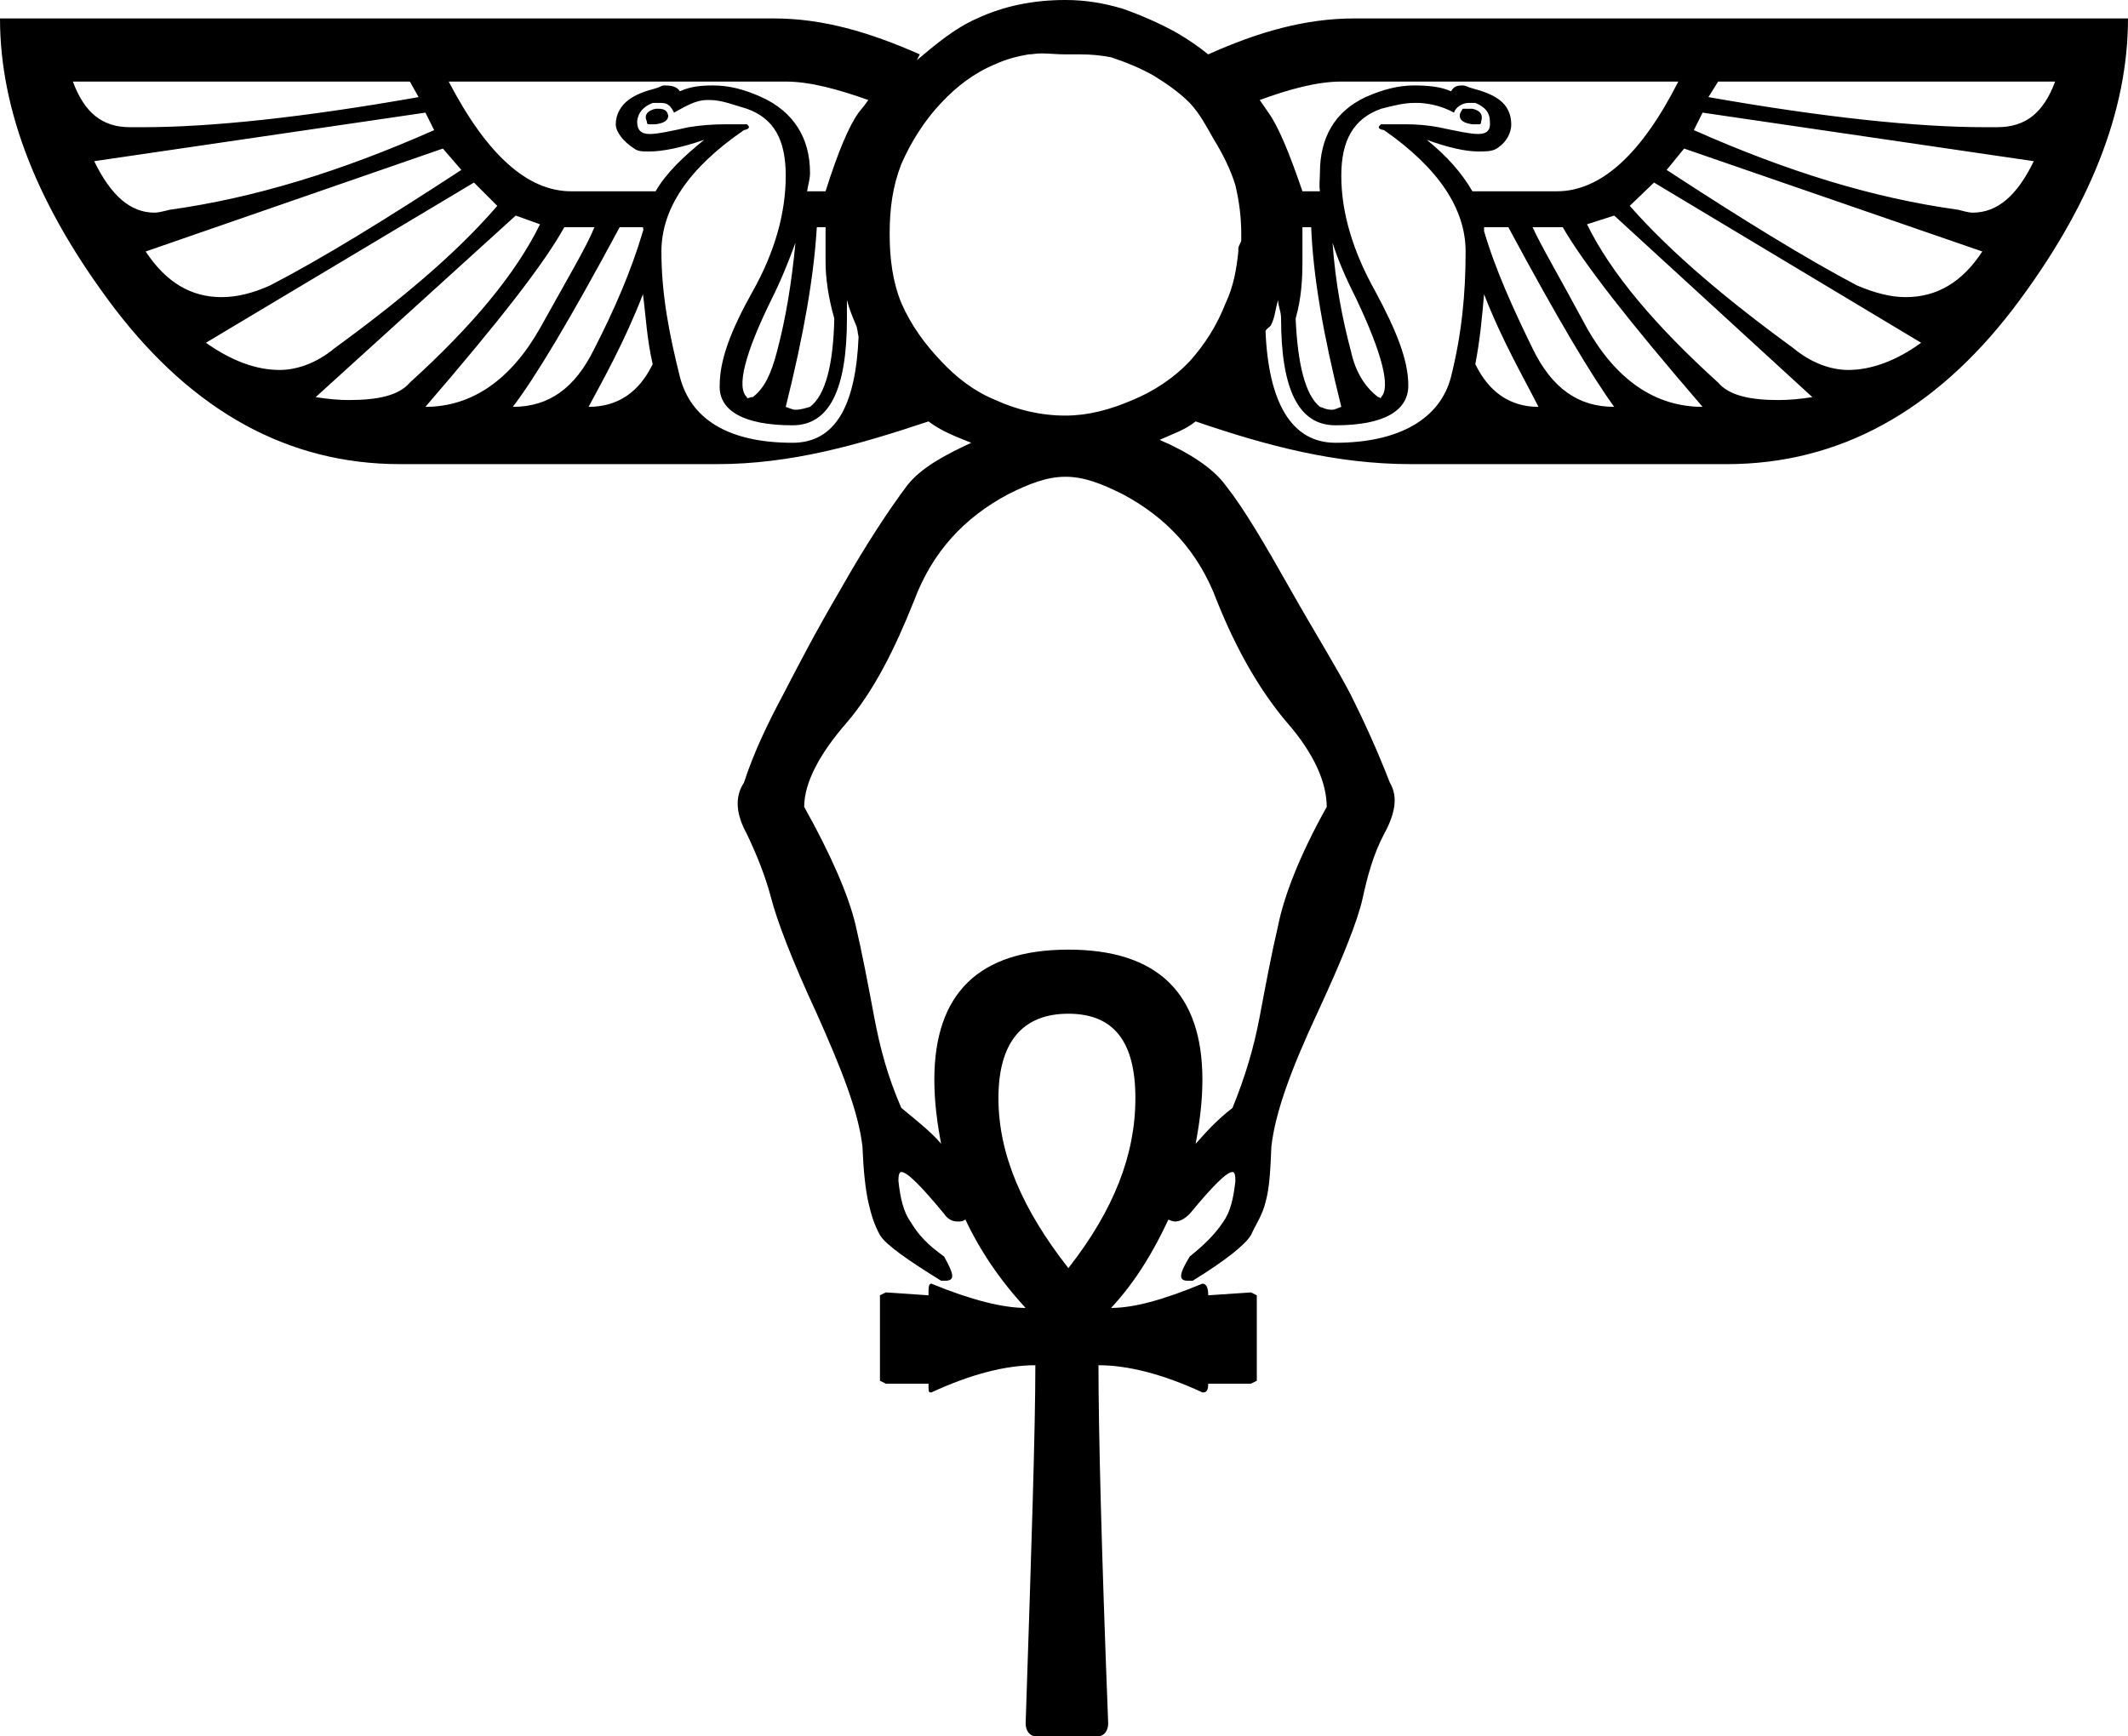 <?xml version='1.0' encoding ='UTF-8' standalone='yes'?>
<svg width='21.91' height='17.88' xmlns='http://www.w3.org/2000/svg' xmlns:xlink='http://www.w3.org/1999/xlink' >
<path style='fill:black; stroke:none' d=' M 6.76 1.12  C 6.76 1.12 6.75 1.12 6.75 1.12  C 6.66 1.14 6.63 1.19 6.66 1.25  C 6.66 1.28 6.67 1.28 6.69 1.28  C 6.7 1.28 6.71 1.28 6.72 1.28  C 6.73 1.28 6.73 1.28 6.74 1.28  C 6.74 1.28 6.74 1.28 6.75 1.28  C 6.82 1.27 6.88 1.25 6.88 1.19  C 6.87 1.14 6.84 1.12 6.78 1.12  C 6.78 1.12 6.77 1.12 6.76 1.12  Z  M 15.08 1.12  C 15.07 1.12 15.07 1.12 15.06 1.12  C 15.05 1.14 15.03 1.16 15.03 1.19  C 15.03 1.25 15.09 1.27 15.16 1.28  C 15.16 1.28 15.17 1.28 15.17 1.28  C 15.18 1.28 15.18 1.28 15.19 1.28  C 15.2 1.28 15.21 1.28 15.22 1.28  C 15.24 1.28 15.25 1.28 15.25 1.25  C 15.27 1.19 15.25 1.14 15.16 1.12  C 15.15 1.12 15.15 1.12 15.15 1.12  C 15.14 1.12 15.13 1.12 15.12 1.12  C 15.11 1.12 15.09 1.12 15.08 1.12  Z  M 4.22 0.84  L 4.31 1  C 3.12 1.21 2.17 1.31 1.47 1.31  C 1.44 1.31 1.41 1.31 1.39 1.31  C 1.37 1.31 1.36 1.31 1.34 1.31  C 1.05 1.31 0.87 1.16 0.75 0.84  Z  M 21.16 0.84  C 21.04 1.16 20.86 1.31 20.56 1.31  C 20.55 1.31 20.53 1.31 20.52 1.31  C 20.49 1.31 20.47 1.31 20.44 1.31  C 19.74 1.31 18.78 1.21 17.59 1  L 17.69 0.84  Z  M 8.09 0.84  C 8.34 0.84 8.63 0.92 8.94 1.03  C 8.92 1.06 8.89 1.1 8.84 1.16  C 8.74 1.3 8.63 1.56 8.5 1.97  L 8.31 1.97  C 8.32 1.9 8.34 1.85 8.34 1.78  C 8.34 1.42 8.17 1.15 7.84 1  C 7.66 0.92 7.51 0.88 7.34 0.88  C 7.22 0.88 7.11 0.89 7 0.94  C 6.97 0.89 6.91 0.88 6.84 0.88  C 6.81 0.88 6.79 0.9 6.75 0.91  C 6.64 0.94 6.55 0.97 6.47 1.03  C 6.39 1.09 6.34 1.18 6.34 1.28  C 6.34 1.36 6.42 1.46 6.53 1.53  C 6.57 1.56 6.61 1.56 6.69 1.56  C 6.82 1.56 7.02 1.52 7.25 1.44  L 7.25 1.44  C 7.04 1.61 6.86 1.78 6.75 1.97  L 5.88 1.97  C 5.43 1.97 5.01 1.59 4.62 0.84  Z  M 17.28 0.84  C 16.9 1.59 16.48 1.97 16.03 1.97  L 15.16 1.97  C 15.05 1.78 14.9 1.61 14.69 1.44  L 14.69 1.44  C 14.91 1.52 15.09 1.56 15.22 1.56  C 15.3 1.56 15.36 1.56 15.41 1.53  C 15.52 1.46 15.56 1.36 15.56 1.28  C 15.56 1.18 15.52 1.09 15.44 1.03  C 15.36 0.97 15.27 0.94 15.16 0.91  C 15.12 0.9 15.09 0.88 15.06 0.88  C 15 0.88 14.97 0.89 14.94 0.94  C 14.83 0.89 14.69 0.88 14.56 0.88  C 14.4 0.88 14.24 0.92 14.06 1  C 13.74 1.15 13.59 1.42 13.59 1.78  C 13.59 1.85 13.58 1.9 13.59 1.97  L 13.41 1.97  C 13.27 1.56 13.16 1.3 13.06 1.16  C 13.02 1.1 12.99 1.06 12.97 1.03  C 13.27 0.92 13.56 0.84 13.81 0.84  Z  M 4.38 1.16  L 4.47 1.34  C 3.5 1.77 2.61 2.04 1.75 2.16  C 1.7 2.17 1.64 2.19 1.59 2.19  C 1.34 2.19 1.14 2.01 0.97 1.66  L 4.38 1.16  Z  M 17.53 1.16  L 20.94 1.66  C 20.77 2.01 20.57 2.19 20.31 2.19  C 20.27 2.19 20.2 2.17 20.16 2.16  C 19.29 2.04 18.41 1.77 17.44 1.34  L 17.53 1.16  Z  M 4.56 1.53  L 4.75 1.75  C 3.97 2.26 3.32 2.66 2.78 2.94  C 2.6 3.02 2.44 3.06 2.28 3.06  C 1.97 3.06 1.71 2.91 1.5 2.59  L 4.56 1.53  Z  M 17.34 1.53  L 20.41 2.59  C 20.2 2.91 19.94 3.06 19.62 3.06  C 19.47 3.06 19.31 3.02 19.12 2.94  C 18.59 2.66 17.94 2.26 17.16 1.75  L 17.34 1.53  Z  M 4.88 1.88  L 5.12 2.12  C 4.69 2.62 4.11 3.1 3.44 3.59  C 3.27 3.73 3.07 3.81 2.88 3.81  C 2.64 3.81 2.39 3.72 2.12 3.53  L 4.88 1.88  Z  M 17.03 1.88  L 19.78 3.53  C 19.52 3.72 19.26 3.81 19.03 3.81  C 18.84 3.81 18.64 3.73 18.47 3.59  C 17.8 3.1 17.22 2.62 16.78 2.12  L 17.03 1.88  Z  M 8.19 2.5  L 8.19 2.5  C 8.15 2.92 8.09 3.28 8 3.62  C 7.94 3.85 7.87 4 7.75 4.09  C 7.75 4.09 7.74 4.09 7.74 4.09  C 7.73 4.09 7.71 4.1 7.7 4.1  C 7.69 4.1 7.69 4.1 7.69 4.09  C 7.58 3.99 7.67 3.64 7.94 3.09  C 8.05 2.87 8.12 2.69 8.19 2.5  Z  M 13.72 2.5  C 13.78 2.69 13.86 2.87 13.97 3.09  C 14.23 3.64 14.32 3.99 14.22 4.09  C 14.22 4.1 14.21 4.1 14.21 4.1  C 14.21 4.1 14.2 4.09 14.2 4.09  C 14.19 4.09 14.19 4.09 14.19 4.09  C 14.07 4 13.96 3.85 13.91 3.62  C 13.82 3.28 13.75 2.92 13.72 2.5  Z  M 5.31 2.22  L 5.56 2.31  C 5.31 2.82 4.86 3.36 4.22 3.94  C 4.11 4.07 3.9 4.12 3.59 4.12  C 3.49 4.12 3.38 4.11 3.25 4.09  L 5.31 2.22  Z  M 16.62 2.22  L 18.66 4.09  C 18.53 4.11 18.42 4.12 18.31 4.12  C 18.01 4.12 17.8 4.07 17.69 3.94  C 17.05 3.36 16.59 2.82 16.34 2.31  L 16.62 2.22  Z  M 6.12 2.34  C 6.05 2.52 5.86 2.84 5.56 3.38  C 5.26 3.91 4.86 4.19 4.38 4.19  C 5.13 3.32 5.6 2.72 5.81 2.34  Z  M 6.62 2.34  C 6.62 2.36 6.63 2.36 6.62 2.38  C 6.5 2.79 6.32 3.2 6.12 3.59  C 5.92 4 5.65 4.19 5.28 4.19  C 5.51 3.89 5.87 3.29 6.38 2.34  Z  M 6.62 3.03  C 6.65 3.26 6.66 3.49 6.72 3.75  C 6.58 4.04 6.36 4.19 6.06 4.19  C 6.21 3.91 6.43 3.52 6.62 3.03  Z  M 15.28 3.03  C 15.47 3.52 15.7 3.91 15.84 4.19  C 15.55 4.19 15.33 4.04 15.19 3.75  C 15.24 3.49 15.26 3.26 15.28 3.03  Z  M 15.53 2.34  C 16.04 3.29 16.4 3.89 16.62 4.19  C 16.25 4.19 15.98 4 15.78 3.59  C 15.59 3.2 15.4 2.79 15.28 2.38  C 15.28 2.36 15.28 2.36 15.28 2.34  Z  M 16.09 2.34  C 16.31 2.72 16.78 3.32 17.53 4.19  C 17.04 4.19 16.64 3.91 16.34 3.38  C 16.05 2.84 15.86 2.52 15.78 2.34  Z  M 8.5 2.34  C 8.5 2.38 8.5 2.48 8.5 2.69  C 8.5 2.87 8.53 3.07 8.59 3.28  C 8.58 3.75 8.5 4.07 8.34 4.19  C 8.3 4.2 8.25 4.22 8.19 4.22  C 8.16 4.22 8.12 4.2 8.09 4.19  C 8.28 3.43 8.38 2.84 8.41 2.34  Z  M 13.5 2.34  C 13.52 2.84 13.62 3.43 13.81 4.19  C 13.78 4.2 13.74 4.22 13.72 4.22  C 13.65 4.22 13.63 4.2 13.59 4.19  C 13.44 4.07 13.36 3.75 13.34 3.28  C 13.4 3.07 13.41 2.87 13.41 2.69  C 13.41 2.48 13.41 2.38 13.41 2.34  Z  M 10.72 0.55  C 10.8 0.55 10.88 0.56 10.97 0.56  C 11.02 0.56 11.07 0.56 11.13 0.56  C 11.23 0.56 11.34 0.57 11.44 0.59  C 11.59 0.64 11.74 0.7 11.88 0.78  C 12.01 0.86 12.14 0.95 12.25 1.06  C 12.36 1.18 12.42 1.3 12.5 1.44  C 12.58 1.57 12.67 1.74 12.72 1.91  C 12.76 2.08 12.78 2.24 12.78 2.41  L 12.78 2.47  C 12.78 2.5 12.75 2.53 12.75 2.56  L 12.75 2.59  C 12.73 2.78 12.7 2.95 12.62 3.12  C 12.53 3.35 12.41 3.54 12.25 3.72  C 12.09 3.89 11.88 4.03 11.66 4.12  C 11.43 4.22 11.2 4.28 10.97 4.28  C 10.71 4.28 10.47 4.22 10.25 4.12  C 10.03 4.03 9.85 3.89 9.69 3.72  C 9.52 3.54 9.38 3.35 9.28 3.12  C 9.19 2.9 9.16 2.66 9.16 2.41  C 9.16 2.15 9.19 1.92 9.28 1.69  C 9.38 1.46 9.52 1.24 9.69 1.06  C 9.85 0.89 10.03 0.75 10.25 0.66  C 10.36 0.61 10.47 0.58 10.59 0.56  C 10.63 0.56 10.67 0.55 10.72 0.55  Z  M 7.29 1.03  C 7.3 1.03 7.31 1.03 7.31 1.03  C 7.43 1.03 7.55 1.08 7.69 1.12  C 7.97 1.22 8.09 1.44 8.09 1.81  C 8.09 2.19 7.98 2.59 7.75 3  C 7.52 3.41 7.41 3.71 7.41 3.97  C 7.4 4.23 7.66 4.38 8.16 4.38  C 8.54 4.38 8.72 4.01 8.72 3.28  C 8.72 3.22 8.72 3.15 8.72 3.09  C 8.74 3.17 8.78 3.27 8.81 3.34  C 8.83 3.38 8.83 3.43 8.84 3.47  C 8.81 4.18 8.6 4.56 8.16 4.56  C 7.49 4.56 7.11 4.31 7 3.88  C 6.89 3.44 6.81 3.03 6.81 2.59  C 6.81 2.15 7.09 1.73 7.66 1.34  C 7.71 1.33 7.73 1.31 7.69 1.28  C 7.66 1.28 7.64 1.28 7.61 1.28  C 7.57 1.28 7.52 1.28 7.47 1.28  C 7.34 1.28 7.21 1.29 7.09 1.31  C 6.91 1.35 6.77 1.38 6.69 1.38  C 6.6 1.38 6.56 1.34 6.56 1.25  C 6.57 1.16 6.62 1.1 6.72 1.06  C 6.73 1.06 6.74 1.06 6.75 1.06  C 6.77 1.06 6.8 1.06 6.81 1.06  C 6.88 1.06 6.91 1.1 6.94 1.16  C 7.05 1.1 7.16 1.03 7.28 1.03  C 7.28 1.03 7.29 1.03 7.29 1.03  Z  M 15.16 1.06  C 15.17 1.06 15.18 1.06 15.19 1.06  C 15.29 1.1 15.34 1.16 15.34 1.25  C 15.35 1.34 15.31 1.38 15.22 1.38  C 15.14 1.38 15 1.35 14.81 1.31  C 14.7 1.29 14.6 1.28 14.47 1.28  L 14.47 1.28  C 14.42 1.28 14.36 1.28 14.3 1.28  C 14.27 1.28 14.24 1.28 14.22 1.28  C 14.18 1.31 14.19 1.33 14.25 1.34  C 14.81 1.73 15.09 2.15 15.09 2.59  C 15.09 3.03 15.05 3.44 14.94 3.88  C 14.83 4.31 14.41 4.56 13.75 4.56  C 13.3 4.56 13.06 4.15 13.03 3.41  C 13.04 3.38 13.08 3.37 13.09 3.34  C 13.13 3.26 13.13 3.18 13.16 3.09  C 13.16 3.16 13.19 3.2 13.19 3.28  C 13.19 4.01 13.37 4.38 13.75 4.38  C 14.25 4.38 14.5 4.23 14.5 3.97  C 14.5 3.71 14.38 3.41 14.16 3  C 13.93 2.59 13.81 2.19 13.81 1.81  C 13.81 1.44 13.94 1.22 14.22 1.12  C 14.34 1.09 14.45 1.06 14.56 1.06  C 14.57 1.06 14.59 1.06 14.61 1.06  C 14.61 1.06 14.62 1.06 14.62 1.06  C 14.75 1.07 14.86 1.1 14.97 1.16  C 14.99 1.1 15.06 1.06 15.12 1.06  C 15.14 1.06 15.15 1.06 15.16 1.06  Z  M 10.97 4.91  C 11.16 4.91 11.34 4.98 11.56 5.09  C 12.01 5.33 12.34 5.68 12.53 6.19  C 12.73 6.69 12.97 7.11 13.25 7.44  C 13.53 7.76 13.66 8.06 13.66 8.31  C 13.38 8.81 13.22 9.23 13.16 9.53  C 13.09 9.83 13.03 10.15 12.97 10.47  C 12.91 10.79 12.82 11.09 12.69 11.41  C 12.51 11.55 12.41 11.67 12.31 11.78  C 12.35 11.57 12.38 11.35 12.38 11.12  C 12.38 10.23 11.92 9.78 11 9.78  C 10.08 9.78 9.62 10.23 9.62 11.12  C 9.62 11.35 9.65 11.57 9.69 11.78  C 9.6 11.67 9.45 11.55 9.28 11.41  C 9.14 11.09 9.06 10.79 9 10.47  C 8.94 10.15 8.88 9.83 8.81 9.53  C 8.74 9.23 8.56 8.81 8.28 8.31  C 8.28 8.06 8.44 7.76 8.72 7.44  C 9 7.11 9.21 6.69 9.41 6.19  C 9.6 5.68 9.93 5.33 10.38 5.09  C 10.6 4.98 10.78 4.91 10.97 4.91  Z  M 11 10.44  C 11.47 10.44 11.69 10.73 11.69 11.31  C 11.69 11.89 11.47 12.46 11 13.06  C 10.53 12.46 10.28 11.89 10.28 11.31  C 10.28 10.73 10.53 10.44 11 10.44  Z  M 10.97 0  C 10.64 0 10.34 0.06 10.06 0.19  C 9.83 0.29 9.63 0.46 9.44 0.62  L 9.47 0.56  C 8.95 0.33 8.47 0.19 7.97 0.19  L 0 0.19  C 0 1.14 0.39 2.14 1.19 3.19  C 1.99 4.23 2.96 4.78 4.12 4.78  L 7.19 4.78  C 7.21 4.78 7.23 4.78 7.25 4.78  C 7.29 4.78 7.34 4.78 7.38 4.78  C 8.15 4.78 8.84 4.58 9.56 4.34  C 9.69 4.44 9.85 4.5 10 4.56  C 9.72 4.69 9.48 4.82 9.34 5  C 9.16 5.24 8.92 5.6 8.66 6.06  C 8.39 6.52 8.21 6.87 8.06 7.16  C 7.91 7.44 7.76 7.75 7.66 8.06  C 7.56 8.21 7.58 8.39 7.69 8.59  C 7.79 8.8 7.88 9.02 7.94 9.25  C 8 9.48 8.15 9.88 8.41 10.44  C 8.66 11 8.84 11.45 8.88 11.81  C 8.89 12.06 8.91 12.24 8.94 12.38  C 8.97 12.51 9 12.61 9.06 12.72  C 9.12 12.82 9.35 12.98 9.69 13.19  C 9.71 13.19 9.72 13.19 9.73 13.19  C 9.84 13.19 9.82 13.12 9.72 12.94  C 9.55 12.82 9.45 12.71 9.38 12.59  C 9.3 12.48 9.27 12.34 9.25 12.16  C 9.25 12.1 9.26 12.07 9.28 12.07  C 9.34 12.07 9.48 12.21 9.72 12.5  C 9.76 12.56 9.81 12.58 9.86 12.58  C 9.89 12.58 9.91 12.58 9.94 12.56  C 10.09 12.88 10.3 13.19 10.56 13.47  C 10.33 13.47 10 13.39 9.59 13.22  C 9.56 13.22 9.56 13.26 9.56 13.34  L 9.12 13.31  L 9.06 13.34  L 9.06 14.22  L 9.12 14.25  L 9.56 14.25  C 9.56 14.32 9.56 14.34 9.58 14.34  C 9.59 14.34 9.59 14.34 9.59 14.34  C 10 14.15 10.36 14.06 10.66 14.06  C 10.66 14.72 10.62 15.95 10.56 17.75  C 10.56 17.82 10.6 17.88 10.66 17.88  L 11.31 17.88  C 11.37 17.88 11.41 17.82 11.41 17.75  C 11.34 15.95 11.31 14.72 11.31 14.06  C 11.61 14.06 11.97 14.15 12.38 14.34  C 12.38 14.34 12.38 14.34 12.39 14.34  C 12.42 14.34 12.44 14.32 12.44 14.25  L 12.88 14.25  L 12.94 14.22  L 12.94 13.34  L 12.88 13.31  L 12.44 13.34  C 12.44 13.26 12.42 13.22 12.38 13.22  C 11.97 13.39 11.67 13.47 11.44 13.47  C 11.7 13.19 11.88 12.88 12.03 12.56  C 12.05 12.57 12.08 12.58 12.1 12.58  C 12.15 12.58 12.2 12.55 12.25 12.5  C 12.49 12.21 12.63 12.07 12.69 12.07  C 12.71 12.07 12.72 12.1 12.72 12.16  C 12.7 12.34 12.67 12.48 12.59 12.59  C 12.51 12.71 12.4 12.82 12.25 12.94  C 12.14 13.12 12.13 13.19 12.23 13.19  C 12.25 13.19 12.26 13.19 12.28 13.19  C 12.62 12.98 12.82 12.82 12.88 12.72  C 12.93 12.61 13 12.51 13.03 12.38  C 13.07 12.24 13.08 12.06 13.09 11.81  C 13.13 11.45 13.3 11 13.56 10.44  C 13.82 9.88 13.98 9.48 14.03 9.25  C 14.08 9.02 14.14 8.8 14.25 8.59  C 14.36 8.39 14.4 8.21 14.31 8.06  C 14.19 7.75 14.05 7.44 13.91 7.16  C 13.76 6.87 13.54 6.52 13.28 6.06  C 13.02 5.6 12.81 5.24 12.62 5  C 12.49 4.82 12.24 4.66 11.94 4.53  C 12.07 4.47 12.2 4.43 12.31 4.34  C 13.04 4.59 13.75 4.78 14.53 4.78  C 14.57 4.78 14.61 4.78 14.66 4.78  C 14.68 4.78 14.7 4.78 14.72 4.78  L 17.78 4.78  C 18.94 4.78 19.92 4.23 20.72 3.19  C 21.52 2.14 21.91 1.14 21.91 0.19  L 13.94 0.19  C 13.44 0.19 12.95 0.33 12.44 0.56  C 12.34 0.48 12.24 0.41 12.12 0.34  C 11.96 0.25 11.76 0.16 11.56 0.09  C 11.36 0.03 11.17 0 10.97 0  Z '/></svg>
